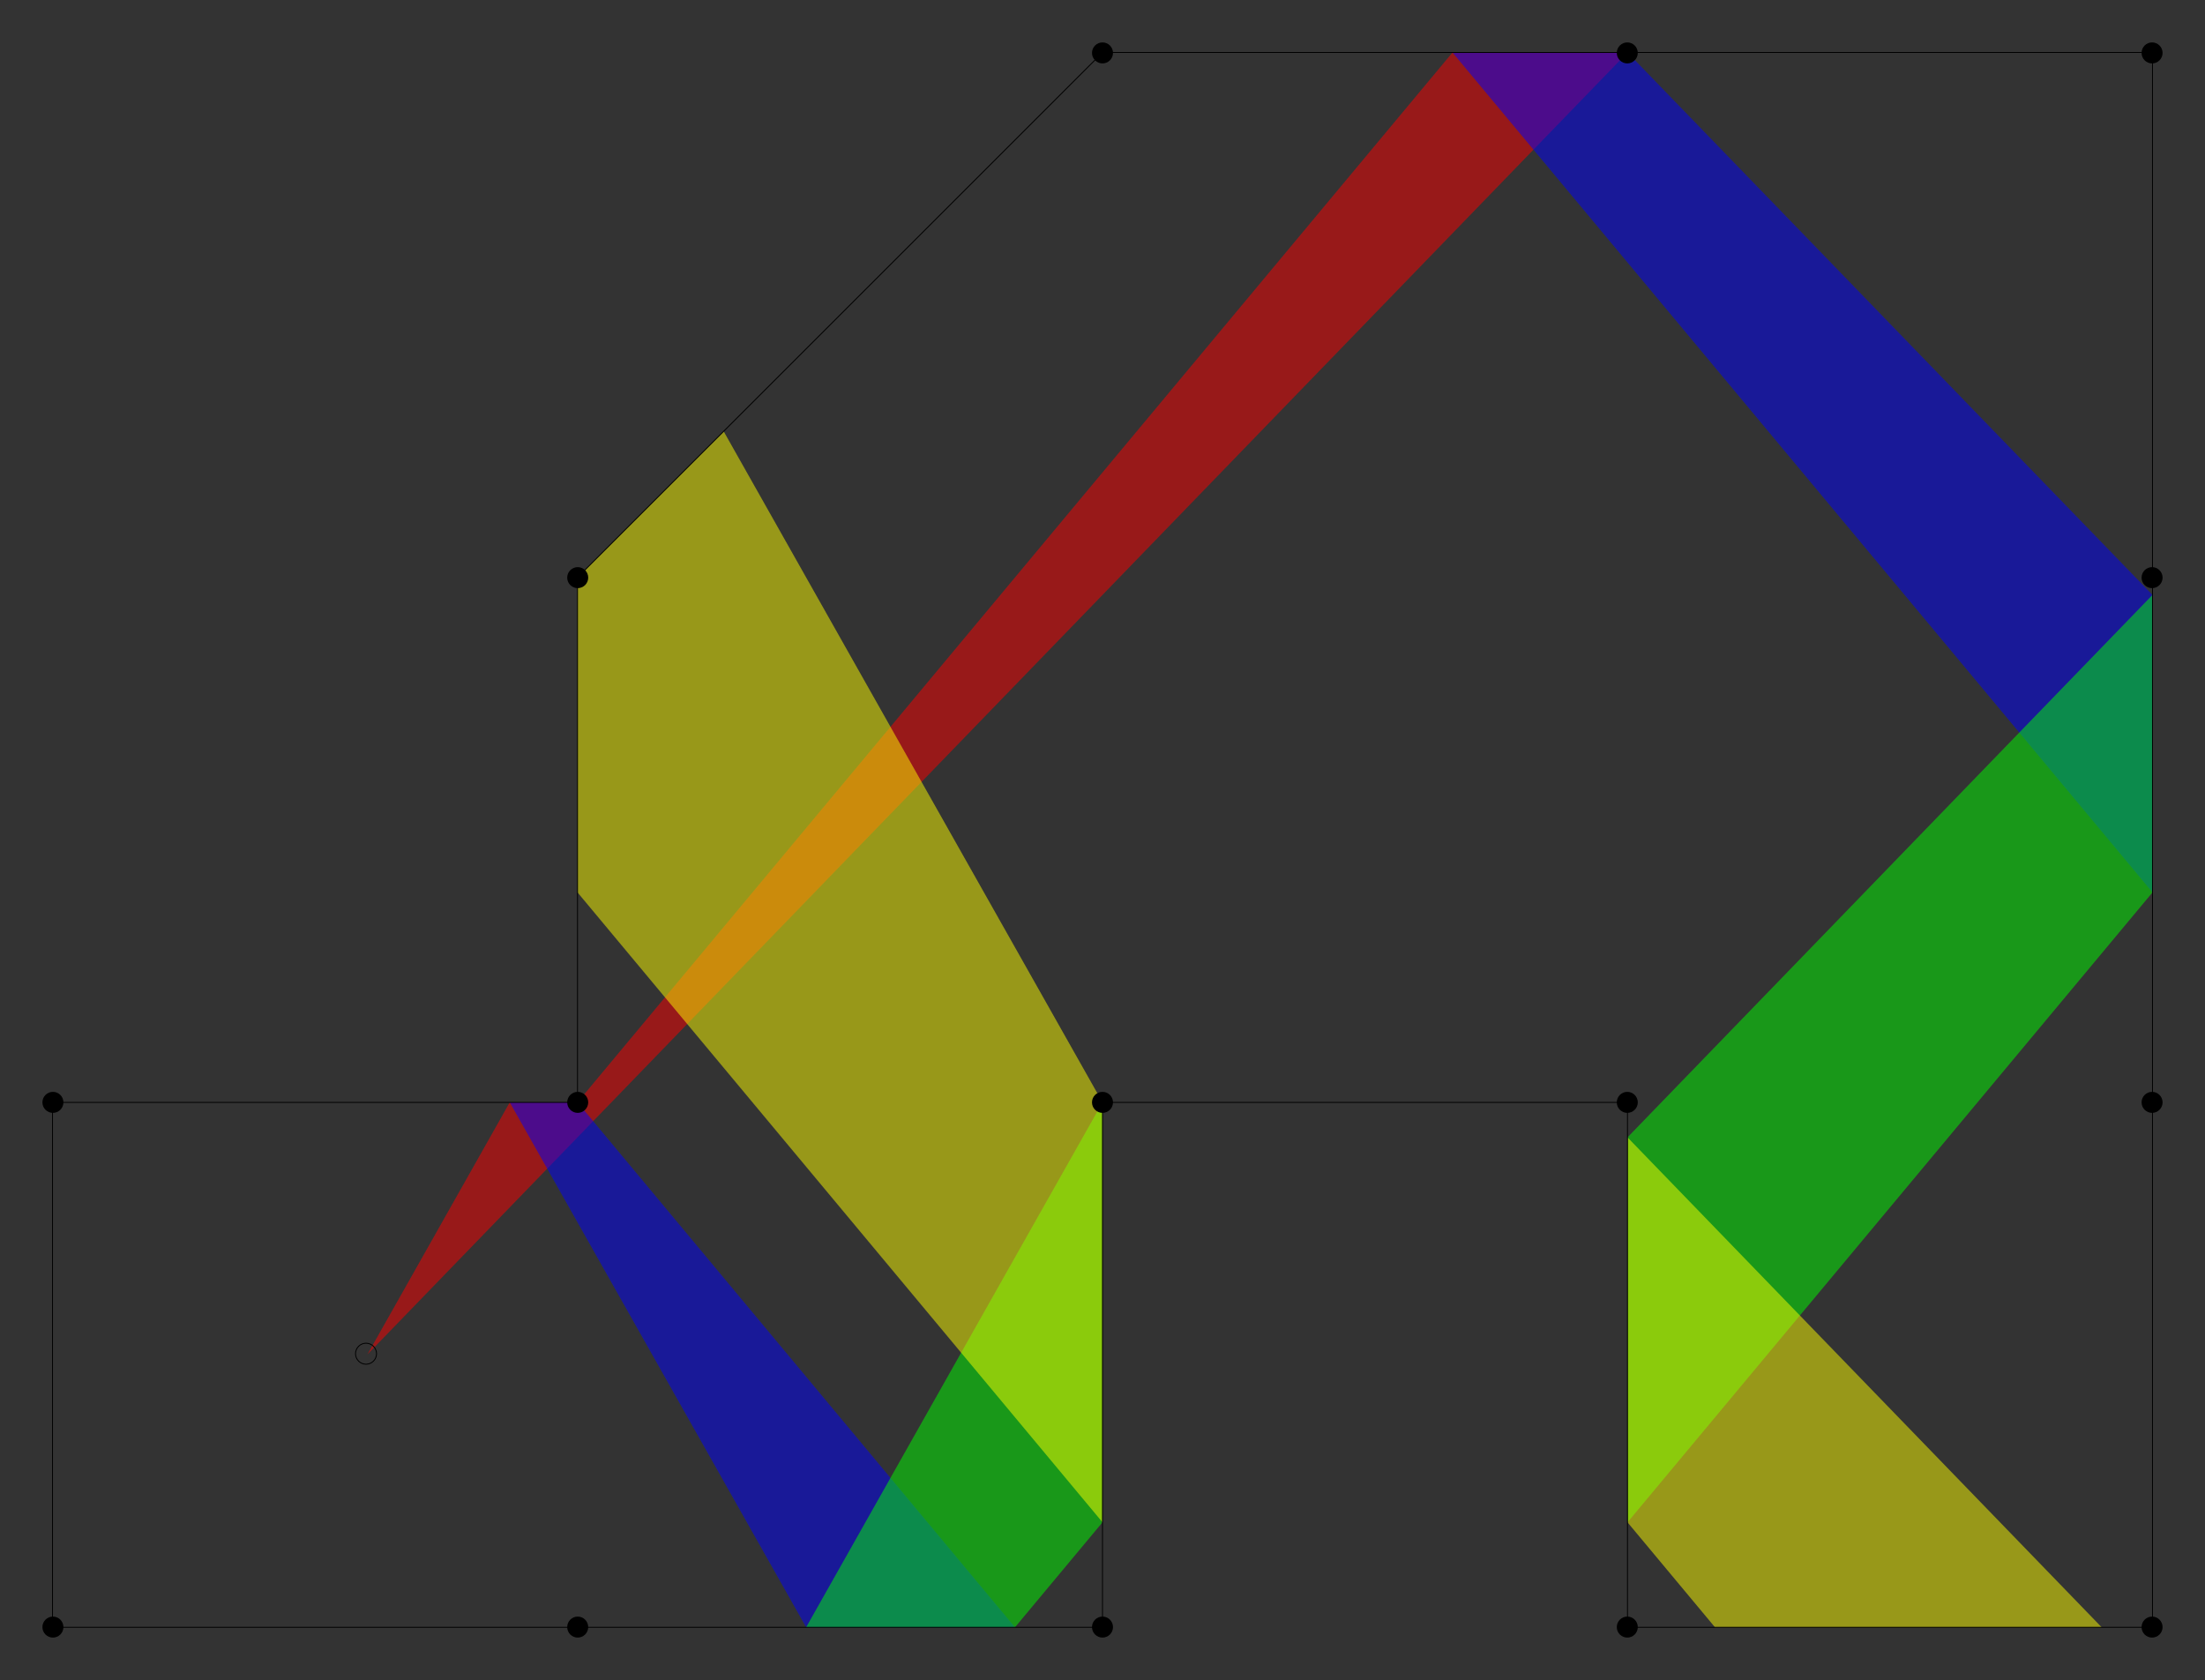 <?xml version="1.0" encoding="UTF-8"?>
<svg xmlns="http://www.w3.org/2000/svg" xmlns:xlink="http://www.w3.org/1999/xlink" width="500pt" height="381pt" viewBox="0 0 500 381" version="1.1">
<rect x="0" y="0" width="500" height="381" fill="#333333" stroke="none"/>
<g id="surface19">
<path style=" stroke:none;fill-rule:nonzero;fill:rgb(99.998%,0%,0%);fill-opacity:0.5;" d="M 83.332 307.145 L 369.047 11.906 L 329.363 11.906 L 130.953 250 L 115.59 250 Z M 83.332 307.145 "/>
<path style=" stroke:none;fill-rule:nonzero;fill:rgb(0%,0%,99.998%);fill-opacity:0.5;" d="M 369.047 11.906 L 488.094 134.922 L 488.094 202.383 L 329.363 11.906 Z M 369.047 11.906 "/>
<path style=" stroke:none;fill-rule:nonzero;fill:rgb(0%,0%,99.998%);fill-opacity:0.5;" d="M 130.953 250 L 230.16 369.047 L 182.797 369.047 L 115.59 250 Z M 130.953 250 "/>
<path style=" stroke:none;fill-rule:nonzero;fill:rgb(0%,99.998%,0%);fill-opacity:0.5;" d="M 488.094 134.922 L 369.047 257.938 L 369.047 345.238 L 488.094 202.383 Z M 488.094 134.922 "/>
<path style=" stroke:none;fill-rule:nonzero;fill:rgb(0%,99.998%,0%);fill-opacity:0.5;" d="M 230.16 369.047 L 250 345.238 L 250 250 L 182.797 369.047 Z M 230.16 369.047 "/>
<path style=" stroke:none;fill-rule:nonzero;fill:rgb(99.998%,99.998%,0%);fill-opacity:0.5;" d="M 369.047 257.938 L 476.574 369.047 L 388.891 369.047 L 369.047 345.238 Z M 369.047 257.938 "/>
<path style=" stroke:none;fill-rule:nonzero;fill:rgb(99.998%,99.998%,0%);fill-opacity:0.5;" d="M 250 345.238 L 130.953 202.383 L 130.953 130.953 L 164.09 97.816 L 250 250 Z M 250 345.238 "/>
<path style="fill:none;stroke-width:0.2;stroke-linecap:square;stroke-linejoin:miter;stroke:rgb(0%,0%,0%);stroke-opacity:1;stroke-miterlimit:3.25;" d="M 324 382.047 L 324 263 L 443.047 263 L 443.047 382.047 L 562.094 382.047 L 562.094 24.906 L 324 24.906 L 204.953 143.953 L 204.953 263 L 85.906 263 L 85.906 382.047 Z M 324 382.047 " transform="matrix(1,0,0,1,-74,-13)"/>
<path style=" stroke:none;fill-rule:evenodd;fill:rgb(0%,0%,0%);fill-opacity:1;" d="M 252.383 369 C 252.383 368.367 252.129 367.762 251.684 367.316 C 251.238 366.871 250.633 366.617 250 366.617 C 249.367 366.617 248.762 366.871 248.316 367.316 C 247.871 367.762 247.617 368.367 247.617 369 C 247.617 369.633 247.871 370.238 248.316 370.684 C 248.762 371.129 249.367 371.383 250 371.383 C 250.633 371.383 251.238 371.129 251.684 370.684 C 252.129 370.238 252.383 369.633 252.383 369 Z M 252.383 369 "/>
<path style=" stroke:none;fill-rule:evenodd;fill:rgb(0%,0%,0%);fill-opacity:1;" d="M 252.383 250 C 252.383 249.367 252.129 248.762 251.684 248.316 C 251.238 247.871 250.633 247.617 250 247.617 C 249.367 247.617 248.762 247.871 248.316 248.316 C 247.871 248.762 247.617 249.367 247.617 250 C 247.617 250.633 247.871 251.238 248.316 251.684 C 248.762 252.129 249.367 252.383 250 252.383 C 250.633 252.383 251.238 252.129 251.684 251.684 C 252.129 251.238 252.383 250.633 252.383 250 Z M 252.383 250 "/>
<path style=" stroke:none;fill-rule:evenodd;fill:rgb(0%,0%,0%);fill-opacity:1;" d="M 371.383 250 C 371.383 249.367 371.129 248.762 370.684 248.316 C 370.238 247.871 369.633 247.617 369 247.617 C 368.367 247.617 367.762 247.871 367.316 248.316 C 366.871 248.762 366.617 249.367 366.617 250 C 366.617 250.633 366.871 251.238 367.316 251.684 C 367.762 252.129 368.367 252.383 369 252.383 C 369.633 252.383 370.238 252.129 370.684 251.684 C 371.129 251.238 371.383 250.633 371.383 250 Z M 371.383 250 "/>
<path style=" stroke:none;fill-rule:evenodd;fill:rgb(0%,0%,0%);fill-opacity:1;" d="M 371.383 369 C 371.383 368.367 371.129 367.762 370.684 367.316 C 370.238 366.871 369.633 366.617 369 366.617 C 368.367 366.617 367.762 366.871 367.316 367.316 C 366.871 367.762 366.617 368.367 366.617 369 C 366.617 369.633 366.871 370.238 367.316 370.684 C 367.762 371.129 368.367 371.383 369 371.383 C 369.633 371.383 370.238 371.129 370.684 370.684 C 371.129 370.238 371.383 369.633 371.383 369 Z M 371.383 369 "/>
<path style=" stroke:none;fill-rule:evenodd;fill:rgb(0%,0%,0%);fill-opacity:1;" d="M 490.383 369 C 490.383 368.367 490.129 367.762 489.684 367.316 C 489.238 366.871 488.633 366.617 488 366.617 C 487.367 366.617 486.762 366.871 486.316 367.316 C 485.871 367.762 485.617 368.367 485.617 369 C 485.617 369.633 485.871 370.238 486.316 370.684 C 486.762 371.129 487.367 371.383 488 371.383 C 488.633 371.383 489.238 371.129 489.684 370.684 C 490.129 370.238 490.383 369.633 490.383 369 Z M 490.383 369 "/>
<path style=" stroke:none;fill-rule:evenodd;fill:rgb(0%,0%,0%);fill-opacity:1;" d="M 490.383 250 C 490.383 249.367 490.129 248.762 489.684 248.316 C 489.238 247.871 488.633 247.617 488 247.617 C 487.367 247.617 486.762 247.871 486.316 248.316 C 485.871 248.762 485.617 249.367 485.617 250 C 485.617 250.633 485.871 251.238 486.316 251.684 C 486.762 252.129 487.367 252.383 488 252.383 C 488.633 252.383 489.238 252.129 489.684 251.684 C 490.129 251.238 490.383 250.633 490.383 250 Z M 490.383 250 "/>
<path style=" stroke:none;fill-rule:evenodd;fill:rgb(0%,0%,0%);fill-opacity:1;" d="M 490.383 131 C 490.383 130.367 490.129 129.762 489.684 129.316 C 489.238 128.871 488.633 128.617 488 128.617 C 487.367 128.617 486.762 128.871 486.316 129.316 C 485.871 129.762 485.617 130.367 485.617 131 C 485.617 131.633 485.871 132.238 486.316 132.684 C 486.762 133.129 487.367 133.383 488 133.383 C 488.633 133.383 489.238 133.129 489.684 132.684 C 490.129 132.238 490.383 131.633 490.383 131 Z M 490.383 131 "/>
<path style=" stroke:none;fill-rule:evenodd;fill:rgb(0%,0%,0%);fill-opacity:1;" d="M 490.383 12 C 490.383 11.367 490.129 10.762 489.684 10.316 C 489.238 9.871 488.633 9.617 488 9.617 C 487.367 9.617 486.762 9.871 486.316 10.316 C 485.871 10.762 485.617 11.367 485.617 12 C 485.617 12.633 485.871 13.238 486.316 13.684 C 486.762 14.129 487.367 14.383 488 14.383 C 488.633 14.383 489.238 14.129 489.684 13.684 C 490.129 13.238 490.383 12.633 490.383 12 Z M 490.383 12 "/>
<path style=" stroke:none;fill-rule:evenodd;fill:rgb(0%,0%,0%);fill-opacity:1;" d="M 371.383 12 C 371.383 11.367 371.129 10.762 370.684 10.316 C 370.238 9.871 369.633 9.617 369 9.617 C 368.367 9.617 367.762 9.871 367.316 10.316 C 366.871 10.762 366.617 11.367 366.617 12 C 366.617 12.633 366.871 13.238 367.316 13.684 C 367.762 14.129 368.367 14.383 369 14.383 C 369.633 14.383 370.238 14.129 370.684 13.684 C 371.129 13.238 371.383 12.633 371.383 12 Z M 371.383 12 "/>
<path style=" stroke:none;fill-rule:evenodd;fill:rgb(0%,0%,0%);fill-opacity:1;" d="M 252.383 12 C 252.383 11.367 252.129 10.762 251.684 10.316 C 251.238 9.871 250.633 9.617 250 9.617 C 249.367 9.617 248.762 9.871 248.316 10.316 C 247.871 10.762 247.617 11.367 247.617 12 C 247.617 12.633 247.871 13.238 248.316 13.684 C 248.762 14.129 249.367 14.383 250 14.383 C 250.633 14.383 251.238 14.129 251.684 13.684 C 252.129 13.238 252.383 12.633 252.383 12 Z M 252.383 12 "/>
<path style=" stroke:none;fill-rule:evenodd;fill:rgb(0%,0%,0%);fill-opacity:1;" d="M 133.383 131 C 133.383 130.367 133.129 129.762 132.684 129.316 C 132.238 128.871 131.633 128.617 131 128.617 C 130.367 128.617 129.762 128.871 129.316 129.316 C 128.871 129.762 128.617 130.367 128.617 131 C 128.617 131.633 128.871 132.238 129.316 132.684 C 129.762 133.129 130.367 133.383 131 133.383 C 131.633 133.383 132.238 133.129 132.684 132.684 C 133.129 132.238 133.383 131.633 133.383 131 Z M 133.383 131 "/>
<path style=" stroke:none;fill-rule:evenodd;fill:rgb(0%,0%,0%);fill-opacity:1;" d="M 133.383 250 C 133.383 249.367 133.129 248.762 132.684 248.316 C 132.238 247.871 131.633 247.617 131 247.617 C 130.367 247.617 129.762 247.871 129.316 248.316 C 128.871 248.762 128.617 249.367 128.617 250 C 128.617 250.633 128.871 251.238 129.316 251.684 C 129.762 252.129 130.367 252.383 131 252.383 C 131.633 252.383 132.238 252.129 132.684 251.684 C 133.129 251.238 133.383 250.633 133.383 250 Z M 133.383 250 "/>
<path style=" stroke:none;fill-rule:evenodd;fill:rgb(0%,0%,0%);fill-opacity:1;" d="M 14.383 250 C 14.383 249.367 14.129 248.762 13.684 248.316 C 13.238 247.871 12.633 247.617 12 247.617 C 11.367 247.617 10.762 247.871 10.316 248.316 C 9.871 248.762 9.617 249.367 9.617 250 C 9.617 250.633 9.871 251.238 10.316 251.684 C 10.762 252.129 11.367 252.383 12 252.383 C 12.633 252.383 13.238 252.129 13.684 251.684 C 14.129 251.238 14.383 250.633 14.383 250 Z M 14.383 250 "/>
<path style=" stroke:none;fill-rule:evenodd;fill:rgb(0%,0%,0%);fill-opacity:1;" d="M 14.383 369 C 14.383 368.367 14.129 367.762 13.684 367.316 C 13.238 366.871 12.633 366.617 12 366.617 C 11.367 366.617 10.762 366.871 10.316 367.316 C 9.871 367.762 9.617 368.367 9.617 369 C 9.617 369.633 9.871 370.238 10.316 370.684 C 10.762 371.129 11.367 371.383 12 371.383 C 12.633 371.383 13.238 371.129 13.684 370.684 C 14.129 370.238 14.383 369.633 14.383 369 Z M 14.383 369 "/>
<path style=" stroke:none;fill-rule:evenodd;fill:rgb(0%,0%,0%);fill-opacity:1;" d="M 133.383 369 C 133.383 368.367 133.129 367.762 132.684 367.316 C 132.238 366.871 131.633 366.617 131 366.617 C 130.367 366.617 129.762 366.871 129.316 367.316 C 128.871 367.762 128.617 368.367 128.617 369 C 128.617 369.633 128.871 370.238 129.316 370.684 C 129.762 371.129 130.367 371.383 131 371.383 C 131.633 371.383 132.238 371.129 132.684 370.684 C 133.129 370.238 133.383 369.633 133.383 369 Z M 133.383 369 "/>
<path style="fill:none;stroke-width:0.2;stroke-linecap:square;stroke-linejoin:miter;stroke:rgb(0%,0%,0%);stroke-opacity:1;stroke-miterlimit:3.25;" d="M 159.383 320 C 159.383 319.367 159.129 318.762 158.684 318.316 C 158.238 317.871 157.633 317.617 157 317.617 C 156.367 317.617 155.762 317.871 155.316 318.316 C 154.871 318.762 154.617 319.367 154.617 320 C 154.617 320.633 154.871 321.238 155.316 321.684 C 155.762 322.129 156.367 322.383 157 322.383 C 157.633 322.383 158.238 322.129 158.684 321.684 C 159.129 321.238 159.383 320.633 159.383 320 Z M 159.383 320 " transform="matrix(1,0,0,1,-74,-13)"/>
</g>
</svg>
